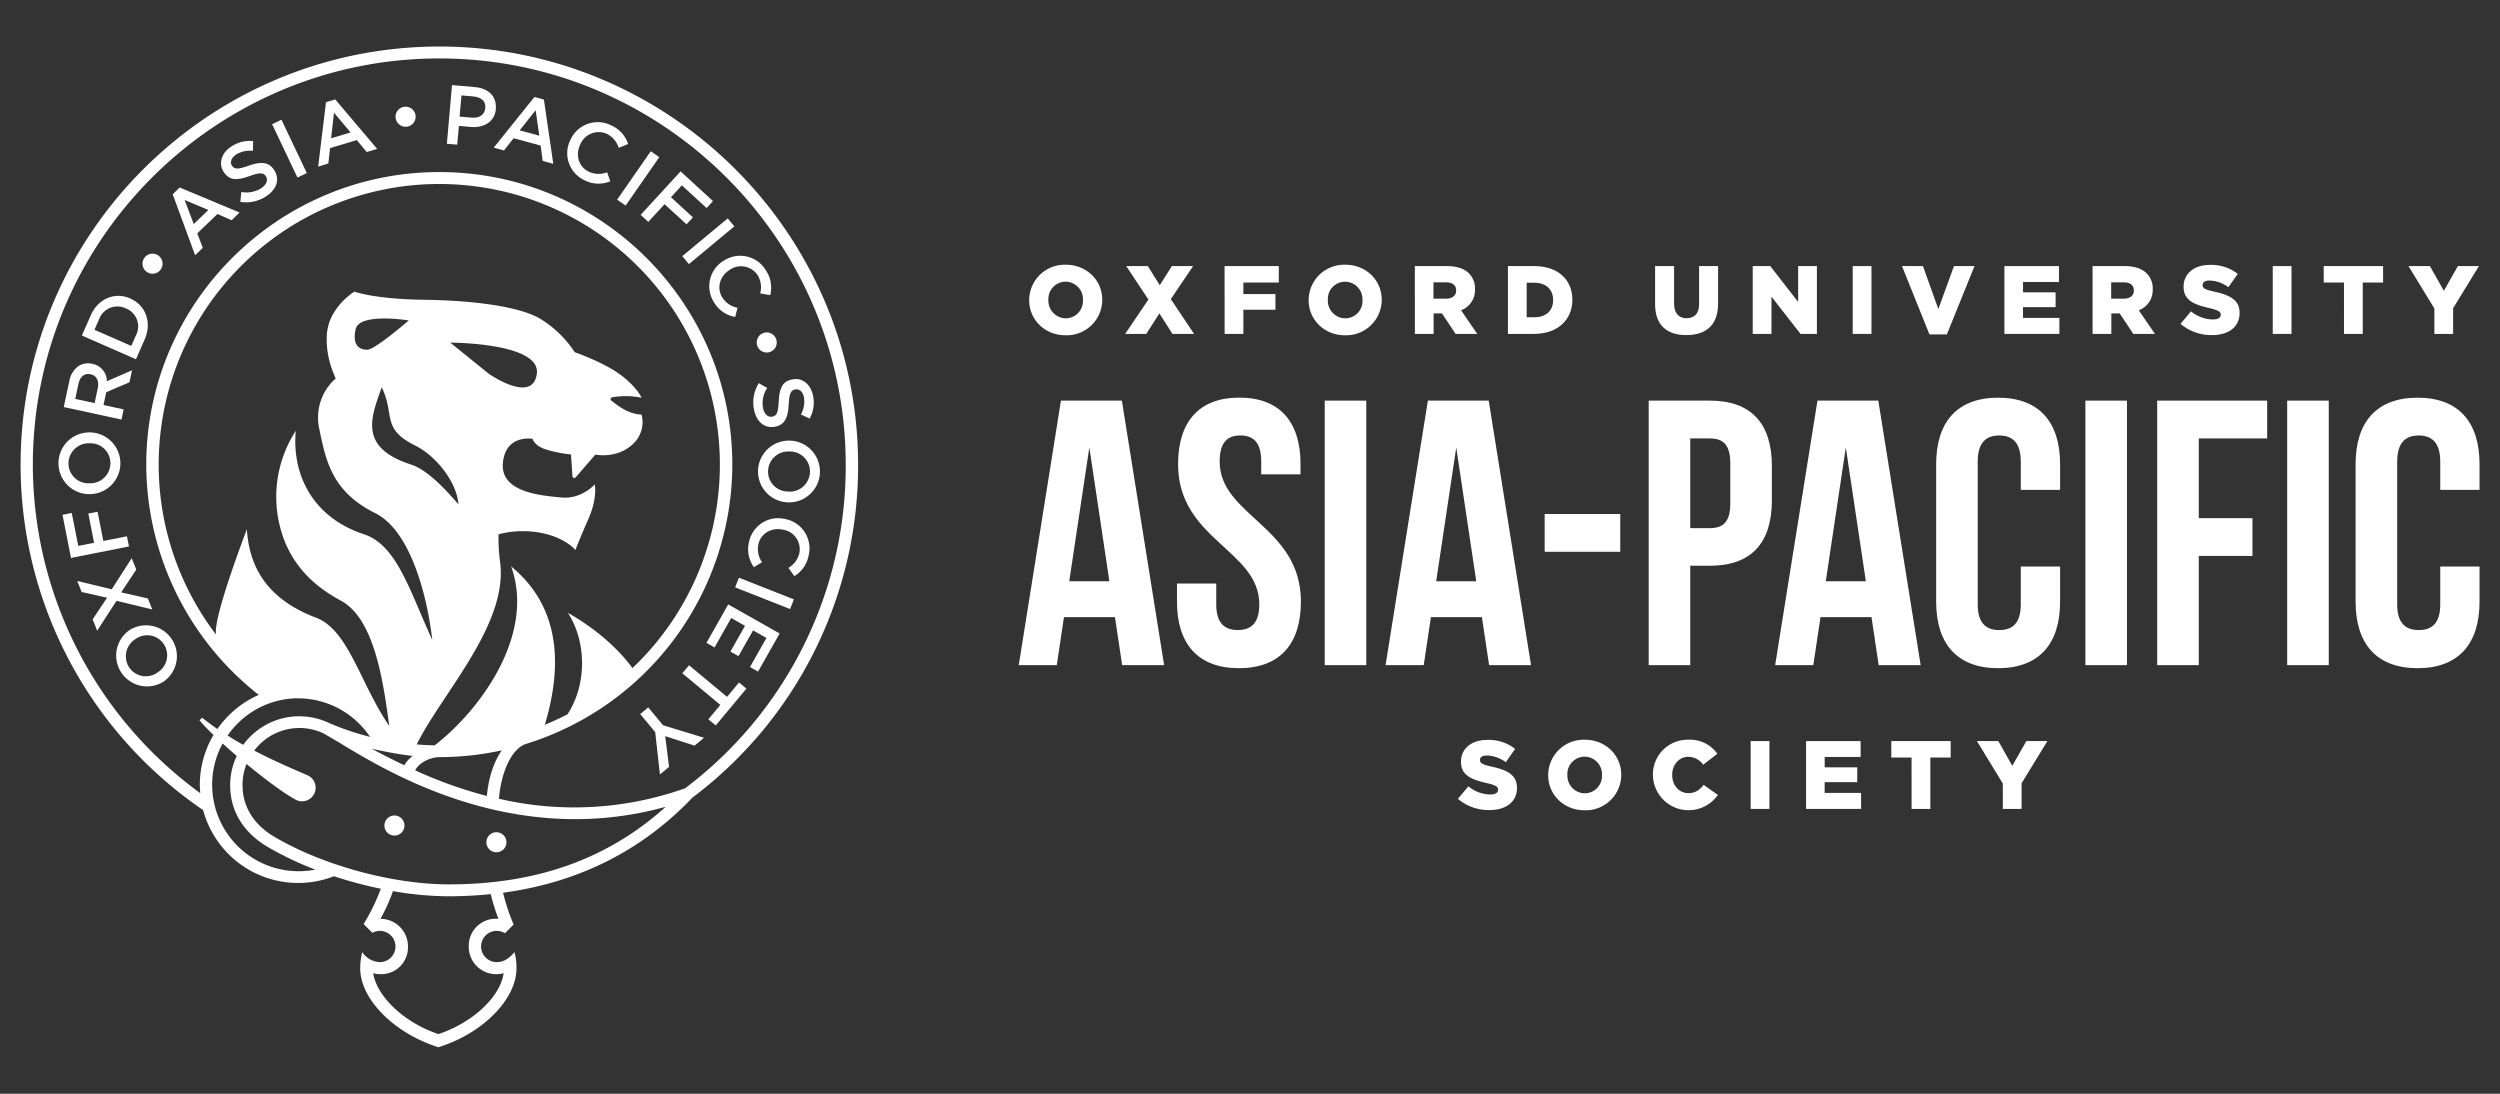 <svg id="Layer_1" data-name="Layer 1" xmlns="http://www.w3.org/2000/svg" viewBox="0 0 800 350"><rect x="0" y="0" width="800" height="350" fill="#333333" stroke="none"/><defs><style>.cls-1{fill:#fff;}</style></defs><title>primary-logo-horizontal-white</title><circle class="cls-1" cx="126.22" cy="264.17" r="3.22"/><circle class="cls-1" cx="158.85" cy="269.52" r="3.22"/><path class="cls-1" d="M274.59,148.7c0-73.78-60.12-133.81-134-133.81s-134,60-134,133.81A133.69,133.69,0,0,0,65,259.23a31.5,31.5,0,0,0,41.86,21.17,134,134,0,0,0,15,4,63.2,63.2,0,0,1-5.48,11.25l.11,0a.42.42,0,0,0-.11.07l2.79,2.79a4.91,4.91,0,0,1,2.38-.63,5,5,0,0,1,0,10,7.11,7.11,0,0,1-5.63-3.2,20.79,20.79,0,0,0-.65,5.22c0,9.61,10.47,20.59,25,25.22,14.53-4.52,25-15.58,25-25.2a18,18,0,0,0-.65-5.24c-1.12,1.35-2.93,3.2-5.67,3.2a5,5,0,1,1,2.63-9.25l2.71-2.7.1,0a65.42,65.42,0,0,1-3.41-10.26c24.1-3.25,44.43-13.45,60.6-30.44v0A132.73,132.73,0,0,0,274.59,148.7ZM95.48,278.79a27.68,27.68,0,0,1-24.24-40.88c1.42,1.29,2.94,2.63,4.52,4a21.78,21.78,0,0,0-2.11,9.33c0,8.3,4.18,15.15,12.1,19.83a104.19,104.19,0,0,0,15.15,7.21A27.89,27.89,0,0,1,95.48,278.79Zm106.9-65c-2.23-3.11-8.55-10.8-20.67-17.7,6,9.16,6.16,23-.13,32.5q-3.54,1.82-7.24,3.33h0c5.83-19.37,4.76-37.94-10.79-50.67,7.89,21.71-9.84,46-24.44,57.25-1.93,0-3.85-.13-5.76-.29,7.93-16.09,29.15-38.17,26.71-58.1a62,62,0,0,1-.54-9.13,29.32,29.32,0,0,1,7.92-1,30.13,30.13,0,0,1,6.1.62c7.59,1.6,10.59,5.41,10.59,5.41s1.2-3.21,4.18-10,2-11,2-11-4.19,4.79-10.58,4.19-19.6-1.56-18.81-10.95,9.52-7.82,9.52-7.82.5,2.4,4.9,3.59a42.26,42.26,0,0,0,7.38,1.41l.47,7a.59.59,0,0,0,1,.35l6.33-7.31s6.59,1.39,11.58-3a9.5,9.5,0,0,0,3.2-9.79c-3.72-.19-6.55-2-9.68-4.49a.59.59,0,0,1,.29-1.05,24.36,24.36,0,0,1,9.39.15s-1.4-3.4-6.8-7.4-14.58-7.18-14.58-7.18a35.32,35.32,0,0,0-11.18-10.79c-7-4-21.77-5.79-37.35-6s-22-2.6-22-2.6-8.18,5-8.78,13.58,3.33,14.59,2.73,14.39c-.07,0-.37.21-.86.71a16.69,16.69,0,0,0-4.36,15c2.22,10.84,4.21,20.36,18,27.23,11,5.52,16.49,25.59,18.21,40.59-7.43-16.33-11.44-30.46-21.93-33.88-16.66-5.52-23-19.4-21.75-33.08l-.16.26a38.76,38.76,0,0,0-3.09,35.8c3,6.92,8.12,13.12,17.57,18.23,10.67,5.63,13.59,25.15,15.6,40.18-9.41-13.75-13-30.74-23.48-34.69C86.25,192,79.79,182.32,79,169.35c-.6,1.59-10.62,27.8-9.9,33.45a2.93,2.93,0,0,0,.05.29A89.79,89.79,0,1,1,202.38,213.8Zm-70.3,28.1a10,10,0,0,0-2.71,3c-3.39-1.64-7.66-3.77-10.44-5.33A114.23,114.23,0,0,0,132.08,241.9Zm8.49.39a94,94,0,0,0,20-2.16c-2.69,3.84-4.3,9.18-4.77,14.59a138.57,138.57,0,0,1-22.94-8.2C134.12,244,137.78,242.29,140.57,242.29ZM122.15,123.93c4.29,8.76-.21,13.22,10.62,18.6,6.63,3.26,13.34,11.5,13.94,18.86-5.49-6.33-10.49-11.22-15.3-12.78C114.52,143.11,118.83,133.39,122.15,123.93Zm-4.54-12c-2.4,0-5-1.2-3.8-6.59s17-2.8,17-2.8S120,111.88,117.61,111.88Zm26.47-2.29s29,0,27.71,9.93-15.42,0-15.42,0ZM87.39,224.67c.52-.16,1.05-.31,1.58-.44a27.53,27.53,0,0,1,5.48-.76l1,0a27.67,27.67,0,0,1,20.13,8.77,27.2,27.2,0,0,1,2.84,3.56,89.14,89.14,0,0,1-13.06-4.4v0l-.14-.08a22,22,0,0,0-7.95-2.06c-.51,0-1-.05-1.52-.05a22.12,22.12,0,0,0-17.91,9.14c-1.7-.94-3.39-1.93-5-3A27.68,27.68,0,0,1,87.39,224.67ZM159,294a8.65,8.65,0,0,0-9,8.86,8.76,8.76,0,0,0,9,8.87,8.46,8.46,0,0,0,2.15-.31c-1,7.43-9.69,15.75-20.85,19.49-11.08-3.7-19.73-12.09-20.88-19.48a8.35,8.35,0,0,0,2.13.3,8.57,8.57,0,0,0,9-8.87,8.82,8.82,0,0,0-8.8-8.84,55.43,55.43,0,0,0,4-8.86,105,105,0,0,0,17.82,1.65,134.17,134.17,0,0,0,13.47-.69,64.69,64.69,0,0,0,2.46,7.92C159.4,294,159.23,294,159,294ZM143.65,283c-18,0-40.4-6.11-55.81-15.2-4.67-2.75-10.23-7.87-10.23-16.63a18.19,18.19,0,0,1,1.28-6.7c5.75,4.76,11.7,9.21,15.43,11.26a4.17,4.17,0,0,0,2.35.69,4.34,4.34,0,0,0,4.33-4.35,4.28,4.28,0,0,0-2.64-4c-3.18-1.4-9.86-4.15-17-7.88a18.08,18.08,0,0,1,22.16-5.51l4.92,2.87c15.66,9.57,56,34.1,104.6,20.62C194.53,274.84,171.79,283,143.65,283Zm75.45-30.7a106,106,0,0,1-59.43,3.3c.57-7.74,3.77-16,8.67-17.55a93.78,93.78,0,0,0,66-89.4c0-51.6-42.06-93.59-93.76-93.59S46.8,97.1,46.8,148.7a93.88,93.88,0,0,0,36,73.66,31.8,31.8,0,0,0-13.23,10.91c-1.72-1.16-3.36-2.37-4.89-3.62l-.85.85a61.44,61.44,0,0,0,4.5,4.68,31.09,31.09,0,0,0-4.38,15.94c0,.91.06,1.8.13,2.69A130,130,0,0,1,10.51,148.7c0-71.71,58.35-130,130.06-130S270.63,77,270.63,148.7A129,129,0,0,1,219.1,252.35Z"/><path class="cls-1" d="M41.47,201.62l0,0a9.88,9.88,0,0,0,10.85,16.51l0,0a9.88,9.88,0,0,0-10.85-16.51Zm11,4.59a6.45,6.45,0,0,1-2.09,9l0,0a6.38,6.38,0,0,1-9.07-1.69,6.48,6.48,0,0,1,2.11-9.06l0,0A6.36,6.36,0,0,1,52.46,206.21Z"/><polygon class="cls-1" points="43.61 182.25 42.15 178.62 35.74 188.58 24.71 185.91 26.13 189.44 34.26 191.27 29.64 198.19 31.1 201.82 37.28 192.27 48.74 195.03 47.32 191.5 38.78 189.57 43.61 182.25"/><polygon class="cls-1" points="40.62 171.62 33.07 173.11 31.23 163.76 28.26 164.34 30.11 173.69 25.05 174.69 22.96 164.15 20 164.74 22.72 178.54 41.27 174.87 40.62 171.62"/><path class="cls-1" d="M28.59,158.13h.05a9.88,9.88,0,0,0,0-19.76h-.05a9.88,9.88,0,0,0,0,19.76Zm.08-16.28h.05a6.36,6.36,0,0,1,6.61,6.41,6.45,6.45,0,0,1-6.73,6.39h-.05a6.38,6.38,0,0,1-6.64-6.4A6.48,6.48,0,0,1,28.67,141.85Z"/><path class="cls-1" d="M39.57,131l-6.44-1.39L34,125.5l7.42-3.16.83-3.85L34.19,122a5.67,5.67,0,0,0-4.65-5.58h-.05a5.71,5.71,0,0,0-4.32.67,7.61,7.61,0,0,0-3,4.93l-1.77,8.24,18.48,4Zm-8.29-6.76-1,4.75-6.2-1.33,1-4.72c.52-2.4,1.91-3.6,3.88-3.17H29C30.88,120.14,31.78,121.88,31.28,124.2Z"/><path class="cls-1" d="M41.67,95.5l0,0c-4.87-2.14-10.25,0-12.64,5.42l-2.83,6.45,17.31,7.59,2.83-6.45C48.68,103.06,46.54,97.64,41.67,95.5Zm1.85,11.78L42,110.69l-11.77-5.16,1.5-3.41a6.2,6.2,0,0,1,8.52-3.43l0,0A6.16,6.16,0,0,1,43.52,107.28Z"/><path class="cls-1" d="M55.26,62.18l7.18,19.48,2.45-2.35-1.76-4.64,6.45-6.19,4.54,2L76.65,68,57.48,60Zm11.41,5L62,71.71,59.08,64Z"/><path class="cls-1" d="M87.71,54.38C86,51.75,83.5,51.67,79.62,53c-3.53,1.27-4.6,1.19-5.4,0l0,0c-.68-1-.27-2.5,1.36-3.56a8.57,8.57,0,0,1,5.36-1.17L81,45.16a10.48,10.48,0,0,0-7,1.75c-3.14,2-4.18,5.4-2.42,8.11l0,0c1.9,2.92,4.45,2.68,8.35,1.3,3.38-1.24,4.42-1,5.15.09l0,0c.77,1.18.21,2.7-1.51,3.82a8.75,8.75,0,0,1-6.34,1.2L76.9,64.6a11.65,11.65,0,0,0,8.26-1.77c3.33-2.17,4.51-5.45,2.58-8.41Z"/><rect class="cls-1" x="90.97" y="38.11" width="3.32" height="18.9" transform="translate(-11.45 44.33) rotate(-25.4)"/><path class="cls-1" d="M104.32,32.7l-2.51,20.62,3.26-1,.55-4.93,8.56-2.56,3.15,3.82,3.36-1L107.27,31.81Zm1.63,11.55.93-8.17,5.3,6.3Z"/><path class="cls-1" d="M158.65,34.81c.34-3.79-2.18-6.54-6.59-6.93l-7.42-.66L143,46l3.31.29.54-6,3.74.33c4.14.37,7.72-1.54,8.1-5.76Zm-3.37-.16c-.17,2-1.86,3.22-4.36,3l-3.85-.34.6-6.78,3.85.34c2.47.22,4,1.52,3.76,3.72Z"/><path class="cls-1" d="M171,31.05l-13,16.2,3.28.89,3.07-3.9L173,46.58l.66,4.91,3.39.92-3-20.55Zm-4.71,10.67,5.11-6.45,1.18,8.15Z"/><path class="cls-1" d="M185.75,46.1a6.36,6.36,0,0,1,8.54-3.22A7.53,7.53,0,0,1,198,47.33l3-1.26a9.85,9.85,0,0,0-5.33-5.91,9.57,9.57,0,0,0-13.07,4.46l0,0a9.51,9.51,0,0,0,4.33,13,9.75,9.75,0,0,0,8.36.39l-1-2.88a7.38,7.38,0,0,1-5.94-.22c-3.25-1.6-4.27-5.45-2.63-8.76Z"/><rect class="cls-1" x="194.75" y="54.95" width="18.9" height="3.32" transform="matrix(0.57, -0.82, 0.82, 0.57, 41.41, 192.27)"/><polygon class="cls-1" points="221.73 69.55 214.71 63.11 218.19 59.31 226.11 66.57 228.15 64.34 217.79 54.84 205.01 68.76 207.46 71.01 212.66 65.34 219.69 71.78 221.73 69.55"/><rect class="cls-1" x="217.2" y="75.52" width="18.9" height="3.32" transform="translate(2.99 162.63) rotate(-39.71)"/><path class="cls-1" d="M236,98.49a7.38,7.38,0,0,1-4.9-3.37c-1.88-3.09-.69-6.88,2.47-8.81l0,0a6.36,6.36,0,0,1,8.94,1.85,7.51,7.51,0,0,1,.75,5.74l3.21.54a9.85,9.85,0,0,0-1.34-7.85,9.56,9.56,0,0,0-13.42-3.23l0,0a9.51,9.51,0,0,0-3.3,13.26,9.75,9.75,0,0,0,6.85,4.8Z"/><path class="cls-1" d="M247.13,133.33h-.05c-1.38.25-2.57-.85-2.93-2.87a8.75,8.75,0,0,1,1.36-6.31l-2.69-1.54a11.64,11.64,0,0,0-1.57,8.3c.71,3.91,3.27,6.27,6.75,5.64H248c3.08-.56,4.13-2.83,4.37-6.94.2-3.74.68-4.71,2.12-5h.05c1.22-.22,2.41.72,2.75,2.63a8.57,8.57,0,0,1-1,5.39l2.79,1.31a10.48,10.48,0,0,0,1.12-7.17c-.67-3.69-3.35-6-6.54-5.37h-.05c-3.43.62-4.19,3.06-4.43,7.19C249,132.22,248.46,133.09,247.13,133.33Z"/><path class="cls-1" d="M252.68,141h-.05a9.88,9.88,0,0,0-.36,19.76h.05a9.88,9.88,0,0,0,.36-19.76Zm-.34,16.28h-.05a6.36,6.36,0,0,1-6.51-6.51,6.45,6.45,0,0,1,6.83-6.29h.05a6.39,6.39,0,0,1,6.53,6.51A6.47,6.47,0,0,1,252.34,157.32Z"/><path class="cls-1" d="M251.43,166.12h-.05a9.51,9.51,0,0,0-11.65,7.15,9.76,9.76,0,0,0,1.52,8.23l2.59-1.59a7.39,7.39,0,0,1-1.13-5.84c.82-3.52,4.34-5.39,7.94-4.55h.05a6.36,6.36,0,0,1,5.08,7.59,7.51,7.51,0,0,1-3.49,4.62l1.91,2.64a9.85,9.85,0,0,0,4.55-6.54A9.57,9.57,0,0,0,251.43,166.12Z"/><rect class="cls-1" x="242.99" y="180.44" width="3.32" height="18.9" transform="translate(-21.81 347.73) rotate(-68.46)"/><polygon class="cls-1" points="226.07 205.72 228.65 207.19 233.98 197.77 238.4 200.27 233.73 208.51 236.32 209.97 240.98 201.73 245.26 204.15 239.99 213.45 242.58 214.91 249.48 202.72 233.03 193.41 226.07 205.72"/><polygon class="cls-1" points="232.65 222.99 220.49 212.88 218.34 215.45 230.51 225.57 226.67 230.18 229.04 232.14 238.85 220.36 236.48 218.39 232.65 222.99"/><polygon class="cls-1" points="207.43 226.36 204.86 228.5 209.67 234.29 211.17 247.83 214.1 245.4 212.87 235.57 222.25 238.61 225.28 236.09 212.19 232.09 207.43 226.36"/><circle class="cls-1" cx="48.81" cy="84.38" r="3.22"/><circle class="cls-1" cx="129.79" cy="37.35" r="3.22"/><circle class="cls-1" cx="245.35" cy="109.59" r="3.22"/><path class="cls-1" d="M329.34,96.06V96a11.37,11.37,0,0,1,11.72-11.29c6.7,0,11.66,5,11.66,11.22V96A11.37,11.37,0,0,1,341,107.29C334.3,107.29,329.34,102.29,329.34,96.06Zm17.21,0V96A5.6,5.6,0,0,0,341,90.14a5.54,5.54,0,0,0-5.52,5.8V96a5.64,5.64,0,0,0,5.58,5.86A5.53,5.53,0,0,0,346.54,96.06Z"/><path class="cls-1" d="M381.79,85.15l-7.13,10.57,7.44,11.13h-6.91L371,100.28l-4.19,6.57h-6.76l7.44-11L360.4,85.15h6.91l3.81,6.11L375,85.15Z"/><path class="cls-1" d="M391.86,85.15h17.36v5.27H397.88v3.69h10.26v5H397.88v7.75h-6Z"/><path class="cls-1" d="M418.77,96.06V96a11.37,11.37,0,0,1,11.72-11.29c6.7,0,11.66,5,11.66,11.22V96a11.37,11.37,0,0,1-11.72,11.29C423.73,107.29,418.77,102.29,418.77,96.06Zm17.21,0V96a5.6,5.6,0,0,0-5.55-5.86,5.54,5.54,0,0,0-5.52,5.8V96a5.64,5.64,0,0,0,5.58,5.86A5.53,5.53,0,0,0,436,96.06Z"/><path class="cls-1" d="M452.75,85.15H463c3.32,0,5.61.87,7.07,2.33A6.78,6.78,0,0,1,472,92.53v.06a6.88,6.88,0,0,1-4.46,6.7l5.18,7.57H465.8l-4.37-6.57h-2.67v6.57h-6Zm10,10.42c2,0,3.22-1,3.22-2.57v-.06c0-1.74-1.27-2.6-3.26-2.6h-4v5.24Z"/><path class="cls-1" d="M482.54,85.15h8.4c7.72,0,12.22,4.46,12.22,10.73v.06c0,6.26-4.56,10.91-12.34,10.91h-8.28Zm6,5.3v11.07H491c3.63,0,6-2,6-5.49V96c0-3.47-2.39-5.52-6-5.52Z"/><path class="cls-1" d="M529.63,97.33V85.15h6.08V97.21c0,3.13,1.58,4.62,4,4.62s4-1.43,4-4.46V85.15h6.08v12c0,7-4,10.08-10.17,10.08S529.63,104.12,529.63,97.33Z"/><path class="cls-1" d="M560.87,85.15h5.61l8.93,11.47V85.15h6v21.7h-5.24l-9.3-11.91v11.91h-6Z"/><path class="cls-1" d="M592.87,85.15h6v21.7h-6Z"/><path class="cls-1" d="M608.64,85.15h6.7l4.93,13.74,5-13.74h6.57L623,107h-5.58Z"/><path class="cls-1" d="M641.41,85.15h17.46v5.08h-11.5v3.32h10.42v4.74H647.36v3.44H659v5.12H641.41Z"/><path class="cls-1" d="M669.62,85.15h10.26c3.32,0,5.61.87,7.07,2.33a6.78,6.78,0,0,1,1.92,5.05v.06a6.88,6.88,0,0,1-4.46,6.7l5.18,7.57h-6.92l-4.37-6.57h-2.67v6.57h-6Zm10,10.42c2,0,3.22-1,3.22-2.57v-.06c0-1.74-1.27-2.6-3.26-2.6h-4v5.24Z"/><path class="cls-1" d="M697.77,103.63l3.35-4a11.24,11.24,0,0,0,7,2.6c1.64,0,2.51-.56,2.51-1.49v-.06c0-.93-.71-1.4-3.69-2.11-4.62-1.05-8.19-2.36-8.19-6.79v-.06c0-4,3.19-6.95,8.4-6.95a13.66,13.66,0,0,1,8.93,2.88l-3,4.25A10.65,10.65,0,0,0,707,89.77c-1.46,0-2.17.59-2.17,1.4v.06c0,1,.74,1.43,3.78,2.11,5,1.08,8.06,2.7,8.06,6.76v.06c0,4.43-3.5,7.07-8.77,7.07A15.22,15.22,0,0,1,697.77,103.63Z"/><path class="cls-1" d="M727.28,85.15h6v21.7h-6Z"/><path class="cls-1" d="M750.07,90.42h-6.48V85.15h19v5.27h-6.51v16.43h-6Z"/><path class="cls-1" d="M779,98.73l-8.28-13.58h6.85l4.46,7.91,4.5-7.91h6.73L785,98.63v8.22h-6Z"/><path class="cls-1" d="M372.52,212.85H359.09l-2.3-15.36H340.47l-2.3,15.36H326L339.5,128.2H359ZM342.16,186H355l-6.41-42.81Z"/><path class="cls-1" d="M396.58,127.24c12.94,0,19.59,7.74,19.59,21.28v3.27H403.59v-4.11c0-6-2.42-8.34-6.65-8.34s-6.65,2.3-6.65,8.34c0,17.41,26,20.68,26,44.86,0,13.54-6.77,21.28-19.83,21.28s-19.83-7.74-19.83-21.28v-5.8H389.2v6.65c0,6,2.66,8.22,6.89,8.22s6.89-2.18,6.89-8.22c0-17.41-26-20.68-26-44.86C377,135,383.64,127.24,396.58,127.24Z"/><path class="cls-1" d="M423.91,128.2h13.3v84.65h-13.3Z"/><path class="cls-1" d="M489.93,212.85H476.51l-2.3-15.36H457.89l-2.3,15.36H443.38l13.54-84.65h19.47ZM459.58,186H472.4L466,143.2Z"/><path class="cls-1" d="M494.29,164.48h24.19v12.09H494.29Z"/><path class="cls-1" d="M567,149.12v11c0,13.54-6.53,20.92-19.83,20.92h-6.29v31.8h-13.3V128.2h19.59C560.43,128.2,567,135.58,567,149.12Zm-26.12-8.83V169h6.29c4.23,0,6.53-1.93,6.53-8v-12.7c0-6-2.3-8-6.53-8Z"/><path class="cls-1" d="M614.61,212.85H601.18l-2.3-15.36H582.56l-2.3,15.36H568.05l13.54-84.65h19.47ZM584.25,186h12.82l-6.41-42.81Z"/><path class="cls-1" d="M659.23,181.29v11.25c0,13.54-6.77,21.28-19.83,21.28s-19.83-7.74-19.83-21.28v-44c0-13.54,6.77-21.28,19.83-21.28s19.83,7.74,19.83,21.28v8.22H646.65v-9.07c0-6-2.66-8.34-6.89-8.34s-6.89,2.3-6.89,8.34v45.71c0,6,2.66,8.22,6.89,8.22s6.89-2.18,6.89-8.22V181.29Z"/><path class="cls-1" d="M667.33,128.2h13.3v84.65h-13.3Z"/><path class="cls-1" d="M703.61,165.81h17.17V177.9H703.61v34.95H690.3V128.2h35.19V140.3H703.61Z"/><path class="cls-1" d="M731.9,128.2h13.3v84.65H731.9Z"/><path class="cls-1" d="M793.45,181.29v11.25c0,13.54-6.77,21.28-19.83,21.28s-19.83-7.74-19.83-21.28v-44c0-13.54,6.77-21.28,19.83-21.28s19.83,7.74,19.83,21.28v8.22H780.88v-9.07c0-6-2.66-8.34-6.89-8.34s-6.89,2.3-6.89,8.34v45.71c0,6,2.66,8.22,6.89,8.22s6.89-2.18,6.89-8.22V181.29Z"/><path class="cls-1" d="M466.53,255.63l3.35-4a11.24,11.24,0,0,0,7,2.6c1.64,0,2.51-.56,2.51-1.49v-.06c0-.93-.71-1.4-3.69-2.11-4.62-1.05-8.19-2.36-8.19-6.79v-.06c0-4,3.19-6.95,8.4-6.95a13.66,13.66,0,0,1,8.93,2.88l-3,4.25a10.65,10.65,0,0,0-6.08-2.14c-1.46,0-2.17.59-2.17,1.4v.06c0,1,.74,1.43,3.78,2.11,5,1.08,8.06,2.7,8.06,6.76v.06c0,4.43-3.5,7.07-8.77,7.07A15.22,15.22,0,0,1,466.53,255.63Z"/><path class="cls-1" d="M495.42,248.06V248a11.37,11.37,0,0,1,11.72-11.29c6.7,0,11.66,5,11.66,11.22V248a11.37,11.37,0,0,1-11.72,11.29C500.38,259.29,495.42,254.29,495.42,248.06Zm17.21,0V248a5.6,5.6,0,0,0-5.55-5.86,5.54,5.54,0,0,0-5.52,5.8V248a5.64,5.64,0,0,0,5.58,5.86A5.53,5.53,0,0,0,512.63,248.06Z"/><path class="cls-1" d="M528.93,248.06V248a11.12,11.12,0,0,1,11.41-11.29,10.68,10.68,0,0,1,9.21,4.5l-4.53,3.5a5.89,5.89,0,0,0-4.74-2.54c-3,0-5.18,2.6-5.18,5.77V248c0,3.26,2.14,5.8,5.18,5.8,2.26,0,3.6-1.05,4.9-2.64l4.53,3.22a11.41,11.41,0,0,1-20.77-6.33Z"/><path class="cls-1" d="M560.21,237.15h6v21.7h-6Z"/><path class="cls-1" d="M577.94,237.15H595.4v5.08h-11.5v3.32h10.42v4.74H583.89v3.44h11.66v5.12H577.94Z"/><path class="cls-1" d="M611.7,242.42h-6.48v-5.27h19v5.27h-6.51v16.43h-6Z"/><path class="cls-1" d="M640.9,250.73l-8.28-13.58h6.85l4.46,7.91,4.5-7.91h6.73l-8.25,13.49v8.22h-6Z"/></svg>